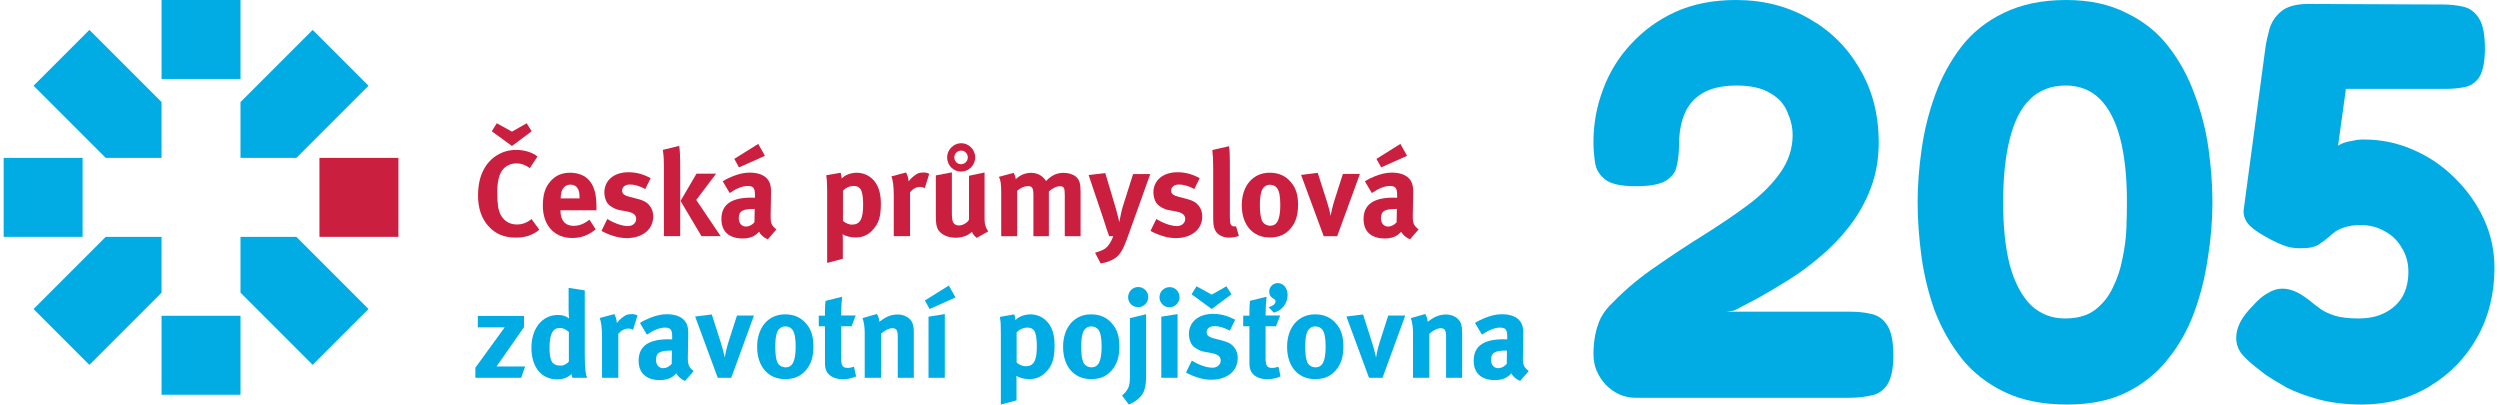 <svg width="309" height="50" viewBox="0 0 309 50" fill="none" xmlns="http://www.w3.org/2000/svg">
<path fill-rule="evenodd" clip-rule="evenodd" d="M10.21 29.274H0.452V19.516H10.21V29.274Z" fill="#01ACE4"/>
<path fill-rule="evenodd" clip-rule="evenodd" d="M29.726 9.758H19.968V8.96454e-05H29.726V9.758Z" fill="#01ACE4"/>
<path fill-rule="evenodd" clip-rule="evenodd" d="M29.726 48.789H19.968V39.032H29.726V48.789Z" fill="#01ACE4"/>
<path fill-rule="evenodd" clip-rule="evenodd" d="M49.242 29.274H39.484V19.516H49.242V29.274Z" fill="#CB1F40"/>
<path fill-rule="evenodd" clip-rule="evenodd" d="M4.147 38.195L11.047 45.095L19.968 36.174V29.274H13.068L4.147 38.195V38.195ZM36.626 29.274H29.726V36.173L38.647 45.095L45.547 38.195L36.626 29.273V29.274ZM45.547 10.595L38.647 3.695L29.726 12.616V19.516H36.626L45.547 10.595H45.547ZM4.147 10.595L13.068 19.516H19.968V12.616L11.047 3.695L4.148 10.595H4.147Z" fill="#01ACE4"/>
<path fill-rule="evenodd" clip-rule="evenodd" d="M65.713 16.226L63.279 18.044L60.785 16.226L61.401 15.235L63.279 16.271L65.097 15.235L65.713 16.226ZM66.434 19.35L65.487 20.777C64.961 20.387 64.406 20.192 63.82 20.192C63.114 20.192 62.422 20.537 62.047 21.093C61.641 21.694 61.461 22.565 61.461 23.782C61.461 25.209 61.581 26.005 61.897 26.576C62.317 27.342 63.008 27.748 63.91 27.748C64.481 27.748 64.976 27.583 65.487 27.237C65.547 27.192 65.622 27.132 65.697 27.072L66.659 28.394C65.833 29.07 64.946 29.37 63.759 29.37C62.317 29.37 61.205 28.905 60.349 27.928C59.508 26.982 59.087 25.72 59.087 24.188C59.087 22.881 59.313 21.844 59.794 20.943C60.605 19.426 62.107 18.524 63.789 18.524C64.826 18.524 65.863 18.855 66.434 19.35Z" fill="#CB1F40"/>
<path fill-rule="evenodd" clip-rule="evenodd" d="M69.304 24.518H71.632V24.428C71.632 23.858 71.572 23.557 71.392 23.271C71.196 22.971 70.911 22.821 70.505 22.821C69.739 22.821 69.303 23.422 69.303 24.488V24.518H69.304ZM72.849 27.147L73.63 28.349C72.743 29.07 71.812 29.416 70.73 29.416C68.522 29.416 67.095 27.854 67.095 25.435C67.095 24.053 67.381 23.137 68.057 22.385C68.688 21.679 69.454 21.349 70.475 21.349C71.362 21.349 72.203 21.649 72.698 22.16C73.405 22.881 73.72 23.918 73.72 25.525C73.72 25.691 73.72 25.75 73.72 25.991H69.274V26.051C69.274 27.238 69.859 27.914 70.896 27.914C71.587 27.914 72.233 27.658 72.849 27.148V27.147Z" fill="#CB1F40"/>
<path fill-rule="evenodd" clip-rule="evenodd" d="M80.421 22.009L79.761 23.361C78.994 22.971 78.438 22.806 77.868 22.806C77.282 22.806 76.891 23.106 76.891 23.557C76.891 23.947 77.147 24.158 77.852 24.338L78.784 24.579C79.73 24.819 80.046 25.104 80.316 25.45C80.601 25.811 80.737 26.246 80.737 26.757C80.737 28.349 79.415 29.431 77.447 29.431C76.501 29.431 75.464 29.13 74.338 28.545L75.059 27.072C75.675 27.448 76.741 27.944 77.612 27.944C78.183 27.944 78.633 27.568 78.633 27.072C78.633 26.546 78.258 26.276 77.447 26.126L76.546 25.96C76.035 25.87 75.403 25.51 75.133 25.179C74.863 24.849 74.698 24.293 74.698 23.797C74.698 22.295 75.884 21.288 77.672 21.288C78.904 21.288 79.716 21.664 80.421 22.01V22.009Z" fill="#CB1F40"/>
<path fill-rule="evenodd" clip-rule="evenodd" d="M86.085 21.469H88.504L86.055 24.713L89.074 29.19H86.701L84.117 24.834L86.085 21.469H86.085ZM81.924 18.524L83.952 18.028C84.042 18.599 84.072 19.501 84.072 20.522V29.19H82.059V20.522C82.059 19.846 82.044 19.32 81.924 18.524H81.924Z" fill="#CB1F40"/>
<path fill-rule="evenodd" clip-rule="evenodd" d="M93.281 25.825H93.191C91.794 25.825 91.313 26.08 91.313 26.997C91.313 27.598 91.689 28.003 92.2 28.003C92.575 28.003 92.951 27.808 93.251 27.477L93.281 25.825L93.281 25.825ZM93.717 17.788L94.543 19.261L91.344 20.688L90.758 19.636L93.717 17.788ZM89.331 22.415C89.826 22.1 90.037 22.009 90.578 21.784C91.329 21.484 91.975 21.334 92.681 21.334C93.973 21.334 94.859 21.814 95.159 22.67C95.265 22.986 95.31 23.226 95.295 24.052L95.25 26.636C95.25 26.681 95.25 26.726 95.25 26.771C95.25 27.598 95.385 27.913 95.971 28.349L94.904 29.581C94.438 29.385 94.018 29.04 93.823 28.649C93.537 28.92 93.507 28.95 93.357 29.055C92.982 29.325 92.441 29.475 91.81 29.475C90.097 29.475 89.166 28.604 89.166 27.072C89.166 25.269 90.413 24.428 92.861 24.428C93.012 24.428 93.102 24.428 93.312 24.443V24.127C93.312 23.271 93.147 22.986 92.411 22.986C91.765 22.986 91.014 23.301 90.188 23.857L89.332 22.415L89.331 22.415Z" fill="#CB1F40"/>
<path fill-rule="evenodd" clip-rule="evenodd" d="M104.189 27.313C104.459 27.538 104.895 27.763 105.3 27.763C106.292 27.763 106.683 27.087 106.683 25.33C106.683 24.594 106.622 24.008 106.487 23.632C106.337 23.212 106.021 22.986 105.526 22.986C105.03 22.986 104.549 23.196 104.189 23.572V27.313ZM102.115 21.664L103.903 21.349C103.978 21.619 104.023 21.829 104.039 22.07C104.384 21.649 105.15 21.349 105.931 21.349C106.472 21.349 107.028 21.529 107.449 21.814C108.275 22.37 108.876 23.362 108.876 25.134C108.876 26.787 108.62 27.643 107.809 28.485C107.284 29.041 106.593 29.356 105.751 29.356C105.151 29.356 104.579 29.205 104.144 28.95C104.174 29.131 104.174 29.581 104.174 29.581V31.985L102.236 32.495V23.602C102.236 22.596 102.221 22.31 102.116 21.664H102.115Z" fill="#CB1F40"/>
<path fill-rule="evenodd" clip-rule="evenodd" d="M110.183 21.799L111.986 21.319C112.166 21.634 112.272 21.98 112.302 22.415C112.587 22.025 113.068 21.619 113.444 21.439C113.609 21.364 113.879 21.319 114.104 21.319C114.405 21.319 114.54 21.349 114.856 21.484L114.3 23.257C114.105 23.151 113.939 23.106 113.714 23.106C113.263 23.106 112.858 23.317 112.482 23.752V29.19H110.469V24.053C110.469 23.016 110.349 22.235 110.184 21.799H110.183Z" fill="#CB1F40"/>
<path fill-rule="evenodd" clip-rule="evenodd" d="M117.951 19.456C117.951 19.922 118.327 20.297 118.777 20.297C119.243 20.297 119.619 19.922 119.619 19.456C119.619 18.99 119.258 18.615 118.807 18.615C118.327 18.615 117.951 18.99 117.951 19.456ZM118.807 17.698C119.754 17.698 120.535 18.494 120.535 19.456C120.535 20.417 119.739 21.213 118.777 21.213C117.831 21.213 117.065 20.417 117.065 19.456C117.065 18.494 117.876 17.698 118.807 17.698ZM115.668 21.679L117.651 21.303V26.246C117.651 26.937 117.696 27.297 117.816 27.508C117.921 27.718 118.222 27.868 118.522 27.868C119.018 27.868 119.619 27.508 119.769 27.132V21.724L121.692 21.319V27.192C121.692 27.703 121.857 28.229 122.158 28.59L120.73 29.401C120.475 29.22 120.265 28.965 120.129 28.649C119.634 29.13 118.913 29.385 118.101 29.385C117.02 29.385 116.088 28.875 115.833 28.139C115.713 27.793 115.668 27.387 115.668 26.606V21.679V21.679Z" fill="#CB1F40"/>
<path fill-rule="evenodd" clip-rule="evenodd" d="M123.464 21.859L125.282 21.364C125.417 21.574 125.477 21.754 125.552 22.145C126.078 21.634 126.724 21.364 127.43 21.364C128.061 21.364 128.587 21.574 128.992 21.995C129.098 22.1 129.143 22.16 129.292 22.37C129.999 21.649 130.63 21.364 131.471 21.364C132.072 21.364 132.643 21.544 132.988 21.845C133.424 22.22 133.559 22.671 133.559 23.723V29.191H131.606V24.113C131.606 23.197 131.501 23.017 130.975 23.017C130.599 23.017 130.074 23.272 129.638 23.663V29.191H127.73V24.188C127.73 23.227 127.595 23.001 127.039 23.001C126.664 23.001 126.153 23.197 125.717 23.587V29.191H123.749V23.827C123.749 22.716 123.674 22.235 123.464 21.86L123.464 21.859Z" fill="#CB1F40"/>
<path fill-rule="evenodd" clip-rule="evenodd" d="M134.552 21.634L136.61 21.394L137.947 25.87C138.082 26.336 138.352 27.462 138.352 27.462C138.352 27.462 138.503 26.606 138.593 26.231C138.713 25.75 138.728 25.675 138.893 25.164L140.05 21.514H142.168L139.374 29.311C138.848 30.798 138.458 31.444 137.902 31.85C137.391 32.225 136.73 32.465 136.039 32.556L135.348 31.234C135.784 31.113 136.294 30.933 136.595 30.723C136.82 30.558 137.001 30.347 137.166 30.092C137.361 29.776 137.421 29.641 137.602 29.191H137.091C136.971 28.83 136.91 28.68 136.775 28.289C136.625 27.823 136.385 27.057 136.37 27.027L134.552 21.634L134.552 21.634Z" fill="#CB1F40"/>
<path fill-rule="evenodd" clip-rule="evenodd" d="M148.283 22.009L147.622 23.361C146.856 22.971 146.3 22.806 145.729 22.806C145.143 22.806 144.753 23.106 144.753 23.557C144.753 23.947 145.008 24.158 145.714 24.338L146.646 24.579C147.592 24.819 147.908 25.104 148.178 25.45C148.463 25.811 148.598 26.246 148.598 26.757C148.598 28.349 147.277 29.431 145.309 29.431C144.362 29.431 143.326 29.13 142.199 28.545L142.92 27.072C143.536 27.448 144.603 27.944 145.474 27.944C146.045 27.944 146.495 27.568 146.495 27.072C146.495 26.546 146.12 26.276 145.309 26.126L144.408 25.96C143.896 25.87 143.265 25.51 142.995 25.179C142.725 24.849 142.559 24.293 142.559 23.797C142.559 22.295 143.746 21.288 145.534 21.288C146.766 21.288 147.578 21.664 148.283 22.01L148.283 22.009Z" fill="#CB1F40"/>
<path fill-rule="evenodd" clip-rule="evenodd" d="M151.904 18.073C151.979 18.494 152.01 18.99 152.01 20.072V26.066C152.01 27.388 152.024 27.568 152.145 27.778C152.22 27.913 152.385 27.989 152.551 27.989C152.626 27.989 152.671 27.989 152.776 27.959L153.121 29.16C152.776 29.296 152.355 29.371 151.92 29.371C151.063 29.371 150.372 28.965 150.132 28.319C149.982 27.929 149.952 27.688 149.952 26.592V20.853C149.952 19.847 149.922 19.23 149.846 18.54L151.905 18.074L151.904 18.073Z" fill="#CB1F40"/>
<path fill-rule="evenodd" clip-rule="evenodd" d="M156.967 22.835C156.486 22.835 156.096 23.136 155.93 23.617C155.796 24.023 155.72 24.563 155.72 25.329C155.72 26.216 155.811 26.877 155.975 27.267C156.156 27.688 156.606 27.898 156.997 27.898C157.869 27.898 158.244 27.117 158.244 25.299C158.244 24.263 158.109 23.587 157.839 23.241C157.644 22.986 157.328 22.836 156.967 22.836V22.835ZM156.937 21.348C158.034 21.348 158.89 21.724 159.551 22.505C160.167 23.226 160.438 24.067 160.438 25.314C160.438 26.636 160.137 27.538 159.476 28.289C158.89 28.95 158.124 29.355 156.937 29.355C154.849 29.355 153.482 27.793 153.482 25.375C153.482 22.956 154.864 21.348 156.937 21.348H156.937Z" fill="#CB1F40"/>
<path fill-rule="evenodd" clip-rule="evenodd" d="M160.814 21.619L162.872 21.364L163.983 24.834C164.148 25.345 164.374 26.186 164.479 26.682C164.539 26.231 164.705 25.495 164.945 24.729L165.981 21.499H168.084L165.275 29.191H163.608L160.814 21.619L160.814 21.619Z" fill="#CB1F40"/>
<path fill-rule="evenodd" clip-rule="evenodd" d="M172.652 25.825H172.562C171.165 25.825 170.684 26.08 170.684 26.997C170.684 27.598 171.06 28.003 171.571 28.003C171.947 28.003 172.322 27.808 172.623 27.477L172.652 25.825L172.652 25.825ZM173.088 17.788L173.914 19.261L170.714 20.688L170.128 19.636L173.087 17.788H173.088ZM168.701 22.415C169.197 22.1 169.407 22.009 169.948 21.784C170.699 21.484 171.346 21.334 172.051 21.334C173.343 21.334 174.229 21.814 174.53 22.67C174.635 22.986 174.68 23.226 174.665 24.052L174.62 26.636C174.62 26.681 174.62 26.726 174.62 26.771C174.62 27.598 174.756 27.913 175.341 28.349L174.275 29.581C173.809 29.385 173.389 29.04 173.193 28.649C172.908 28.92 172.878 28.95 172.728 29.055C172.352 29.325 171.811 29.475 171.18 29.475C169.468 29.475 168.536 28.604 168.536 27.072C168.536 25.269 169.783 24.428 172.232 24.428C172.382 24.428 172.472 24.428 172.683 24.443V24.127C172.683 23.271 172.517 22.986 171.781 22.986C171.135 22.986 170.384 23.301 169.558 23.857L168.702 22.415L168.701 22.415Z" fill="#CB1F40"/>
<path fill-rule="evenodd" clip-rule="evenodd" d="M59.058 39.048H64.766V40.43L61.371 45.298H64.901L64.421 46.695H58.757V45.448L62.378 40.461H59.058V39.048Z" fill="#01ACE4"/>
<path fill-rule="evenodd" clip-rule="evenodd" d="M70.31 41.031C69.934 40.701 69.574 40.535 69.213 40.535C68.312 40.535 67.921 41.286 67.921 42.999C67.921 44.651 68.267 45.192 69.319 45.192C69.695 45.192 70.115 44.937 70.311 44.697V41.031L70.31 41.031ZM72.278 35.894V43.886C72.278 45.779 72.429 46.394 72.564 46.695H70.761C70.701 46.574 70.67 46.455 70.641 46.244C70.145 46.68 69.559 46.89 68.868 46.89C66.915 46.89 65.683 45.373 65.683 42.984C65.683 40.58 67.02 38.928 68.973 38.928C69.529 38.928 69.965 39.063 70.34 39.364C70.31 39.199 70.28 38.673 70.28 38.222V35.578L72.278 35.894L72.278 35.894Z" fill="#01ACE4"/>
<path fill-rule="evenodd" clip-rule="evenodd" d="M74.127 39.304L75.929 38.823C76.109 39.139 76.215 39.484 76.245 39.92C76.53 39.529 77.011 39.124 77.387 38.943C77.552 38.868 77.823 38.823 78.047 38.823C78.348 38.823 78.483 38.853 78.799 38.988L78.243 40.761C78.048 40.656 77.883 40.611 77.657 40.611C77.206 40.611 76.801 40.821 76.425 41.257V46.695H74.412V41.557C74.412 40.52 74.292 39.74 74.127 39.304Z" fill="#01ACE4"/>
<path fill-rule="evenodd" clip-rule="evenodd" d="M83.05 43.33H82.96C81.563 43.33 81.082 43.585 81.082 44.501C81.082 45.102 81.457 45.508 81.969 45.508C82.344 45.508 82.72 45.312 83.02 44.982L83.05 43.33ZM79.1 39.919C79.595 39.604 79.805 39.514 80.346 39.288C81.098 38.988 81.743 38.838 82.449 38.838C83.741 38.838 84.628 39.319 84.928 40.175C85.033 40.491 85.078 40.731 85.063 41.557L85.018 44.141C85.018 44.186 85.018 44.231 85.018 44.276C85.018 45.102 85.154 45.418 85.739 45.854L84.673 47.086C84.207 46.89 83.786 46.544 83.591 46.154C83.306 46.425 83.276 46.455 83.126 46.559C82.75 46.83 82.209 46.98 81.578 46.98C79.866 46.98 78.934 46.109 78.934 44.577C78.934 42.774 80.181 41.933 82.63 41.933C82.78 41.933 82.87 41.933 83.081 41.948V41.632C83.081 40.776 82.915 40.491 82.179 40.491C81.533 40.491 80.782 40.806 79.956 41.362L79.1 39.92L79.1 39.919Z" fill="#01ACE4"/>
<path fill-rule="evenodd" clip-rule="evenodd" d="M85.92 39.123L87.979 38.868L89.09 42.339C89.255 42.849 89.481 43.69 89.586 44.186C89.646 43.735 89.812 43 90.052 42.233L91.088 39.003H93.191L90.382 46.695H88.714L85.92 39.123Z" fill="#01ACE4"/>
<path fill-rule="evenodd" clip-rule="evenodd" d="M97.067 40.34C96.587 40.34 96.196 40.641 96.031 41.122C95.896 41.527 95.821 42.068 95.821 42.834C95.821 43.721 95.911 44.381 96.076 44.772C96.256 45.193 96.707 45.403 97.097 45.403C97.969 45.403 98.344 44.622 98.344 42.804C98.344 41.767 98.209 41.092 97.939 40.746C97.743 40.491 97.428 40.34 97.067 40.34H97.067ZM97.037 38.853C98.134 38.853 98.99 39.229 99.651 40.01C100.267 40.731 100.538 41.572 100.538 42.819C100.538 44.141 100.237 45.042 99.576 45.794C98.99 46.455 98.224 46.86 97.037 46.86C94.95 46.86 93.582 45.298 93.582 42.879C93.582 40.461 94.964 38.853 97.037 38.853Z" fill="#01ACE4"/>
<path fill-rule="evenodd" clip-rule="evenodd" d="M105.767 38.988L105.256 40.325H103.964V44.246C103.964 45.223 104.144 45.478 104.835 45.478C105.015 45.478 105.196 45.433 105.556 45.328L105.812 46.53C105.226 46.77 104.7 46.875 104.174 46.875C103.153 46.875 102.327 46.425 102.101 45.749C101.981 45.418 101.966 45.268 101.966 44.562V40.325H101.2V39.019H101.966C101.966 38.268 101.966 37.757 102.041 37.186L104.084 36.675C104.009 37.381 103.964 38.208 103.964 38.988H105.767V38.988Z" fill="#01ACE4"/>
<path fill-rule="evenodd" clip-rule="evenodd" d="M106.608 39.319L108.395 38.808C108.576 39.124 108.681 39.454 108.681 39.769C109.146 39.439 109.237 39.379 109.567 39.199C109.973 38.988 110.499 38.868 110.949 38.868C111.806 38.868 112.557 39.319 112.797 39.98C112.902 40.265 112.947 40.596 112.947 41.076V46.695H110.964V41.692C110.964 40.821 110.815 40.565 110.288 40.565C109.883 40.565 109.357 40.835 108.891 41.256V46.694H106.878V41.121C106.878 40.46 106.788 39.829 106.608 39.318V39.319Z" fill="#01ACE4"/>
<path fill-rule="evenodd" clip-rule="evenodd" d="M114.765 39.138L116.779 38.823V46.695H114.765V39.138ZM117.274 35.292L118.1 36.765L114.901 38.192L114.315 37.141L117.274 35.293L117.274 35.292Z" fill="#01ACE4"/>
<path fill-rule="evenodd" clip-rule="evenodd" d="M125.657 44.817C125.928 45.042 126.363 45.268 126.769 45.268C127.761 45.268 128.151 44.592 128.151 42.834C128.151 42.098 128.091 41.512 127.956 41.137C127.806 40.716 127.49 40.491 126.995 40.491C126.499 40.491 126.018 40.701 125.657 41.077V44.817ZM123.584 39.169L125.372 38.853C125.447 39.124 125.492 39.334 125.507 39.574C125.852 39.154 126.619 38.853 127.4 38.853C127.941 38.853 128.496 39.033 128.917 39.319C129.743 39.875 130.344 40.866 130.344 42.639C130.344 44.292 130.089 45.148 129.277 45.989C128.752 46.545 128.061 46.861 127.22 46.861C126.619 46.861 126.048 46.711 125.612 46.455C125.642 46.635 125.642 47.086 125.642 47.086V49.489L123.704 50V41.107C123.704 40.1 123.689 39.815 123.584 39.169H123.584Z" fill="#01ACE4"/>
<path fill-rule="evenodd" clip-rule="evenodd" d="M134.882 40.34C134.401 40.34 134.01 40.641 133.845 41.122C133.71 41.527 133.635 42.068 133.635 42.834C133.635 43.721 133.725 44.381 133.89 44.772C134.071 45.193 134.521 45.403 134.912 45.403C135.783 45.403 136.159 44.622 136.159 42.804C136.159 41.767 136.024 41.092 135.753 40.746C135.558 40.491 135.242 40.34 134.882 40.34ZM134.852 38.853C135.949 38.853 136.805 39.229 137.466 40.01C138.082 40.731 138.353 41.572 138.353 42.819C138.353 44.141 138.052 45.042 137.391 45.794C136.805 46.455 136.039 46.86 134.852 46.86C132.764 46.86 131.397 45.298 131.397 42.879C131.397 40.461 132.779 38.853 134.852 38.853H134.852Z" fill="#01ACE4"/>
<path fill-rule="evenodd" clip-rule="evenodd" d="M140.681 35.473C141.357 35.473 141.928 36.029 141.928 36.705C141.928 37.395 141.357 37.967 140.666 37.967C139.975 37.967 139.434 37.41 139.434 36.735C139.434 36.044 139.99 35.473 140.681 35.473H140.681ZM139.66 39.319L141.658 38.838V46.484C141.658 47.941 141.357 48.527 141.087 48.873C140.726 49.339 140.215 49.714 139.524 50L138.683 48.888C138.999 48.633 139.269 48.302 139.419 48.017C139.584 47.686 139.66 47.266 139.66 46.544V39.318V39.319Z" fill="#01ACE4"/>
<path fill-rule="evenodd" clip-rule="evenodd" d="M143.536 39.139L145.549 38.823V46.695H143.536V39.139ZM144.572 35.488C145.248 35.488 145.789 36.044 145.789 36.735C145.789 37.426 145.234 37.981 144.542 37.981C143.866 37.981 143.311 37.426 143.311 36.735C143.311 36.044 143.882 35.488 144.572 35.488Z" fill="#01ACE4"/>
<path fill-rule="evenodd" clip-rule="evenodd" d="M152.204 36.374L149.771 38.192L147.277 36.374L147.893 35.383L149.771 36.419L151.589 35.383L152.204 36.374ZM152.67 39.514L152.009 40.866C151.243 40.475 150.687 40.31 150.116 40.31C149.53 40.31 149.14 40.611 149.14 41.062C149.14 41.452 149.395 41.663 150.101 41.843L151.033 42.083C151.979 42.324 152.295 42.609 152.565 42.955C152.85 43.315 152.986 43.751 152.986 44.262C152.986 45.854 151.664 46.936 149.696 46.936C148.75 46.936 147.713 46.635 146.586 46.049L147.307 44.577C147.923 44.952 148.99 45.449 149.861 45.449C150.432 45.449 150.882 45.073 150.882 44.577C150.882 44.051 150.507 43.781 149.696 43.631L148.795 43.465C148.284 43.375 147.653 43.015 147.382 42.684C147.112 42.354 146.947 41.798 146.947 41.302C146.947 39.8 148.133 38.794 149.921 38.794C151.153 38.794 151.965 39.169 152.67 39.515L152.67 39.514Z" fill="#01ACE4"/>
<path fill-rule="evenodd" clip-rule="evenodd" d="M157.433 38.643L156.802 37.967C157.313 37.831 157.658 37.561 157.658 37.276C157.658 37.11 157.598 37.02 157.358 36.885C157.027 36.69 156.877 36.434 156.877 36.029C156.877 35.458 157.343 34.992 157.928 34.992C158.635 34.992 159.145 35.608 159.145 36.449C159.145 37.501 158.469 38.387 157.433 38.642V38.643ZM158.229 38.988L157.718 40.325H156.426V44.246C156.426 45.223 156.606 45.478 157.297 45.478C157.477 45.478 157.658 45.433 158.019 45.328L158.274 46.53C157.688 46.77 157.162 46.875 156.636 46.875C155.615 46.875 154.789 46.425 154.563 45.749C154.443 45.418 154.428 45.268 154.428 44.562V40.325H153.662V39.019H154.428C154.428 38.267 154.428 37.757 154.503 37.186L156.546 36.675C156.471 37.381 156.426 38.207 156.426 38.988H158.228L158.229 38.988Z" fill="#01ACE4"/>
<path fill-rule="evenodd" clip-rule="evenodd" d="M162.57 40.34C162.09 40.34 161.699 40.641 161.534 41.122C161.398 41.527 161.323 42.068 161.323 42.834C161.323 43.721 161.414 44.381 161.578 44.772C161.759 45.193 162.209 45.403 162.6 45.403C163.472 45.403 163.847 44.622 163.847 42.804C163.847 41.767 163.712 41.092 163.442 40.746C163.247 40.491 162.931 40.34 162.57 40.34ZM162.54 38.853C163.637 38.853 164.493 39.229 165.154 40.01C165.77 40.731 166.041 41.572 166.041 42.819C166.041 44.141 165.74 45.042 165.079 45.794C164.493 46.455 163.727 46.86 162.54 46.86C160.452 46.86 159.085 45.298 159.085 42.879C159.085 40.461 160.467 38.853 162.54 38.853H162.54Z" fill="#01ACE4"/>
<path fill-rule="evenodd" clip-rule="evenodd" d="M166.417 39.123L168.475 38.868L169.587 42.339C169.752 42.849 169.978 43.69 170.083 44.186C170.143 43.735 170.308 43 170.548 42.233L171.585 39.003H173.688L170.879 46.695H169.211L166.417 39.123Z" fill="#01ACE4"/>
<path fill-rule="evenodd" clip-rule="evenodd" d="M174.379 39.319L176.167 38.808C176.347 39.124 176.452 39.454 176.452 39.769C176.918 39.439 177.008 39.379 177.339 39.199C177.744 38.988 178.27 38.868 178.721 38.868C179.577 38.868 180.328 39.319 180.569 39.98C180.674 40.265 180.719 40.596 180.719 41.076V46.695H178.736V41.692C178.736 40.821 178.586 40.565 178.059 40.565C177.654 40.565 177.128 40.835 176.663 41.256V46.694H174.649V41.121C174.649 40.46 174.559 39.829 174.379 39.318V39.319Z" fill="#01ACE4"/>
<path fill-rule="evenodd" clip-rule="evenodd" d="M186.263 43.33H186.173C184.775 43.33 184.294 43.585 184.294 44.501C184.294 45.102 184.67 45.508 185.181 45.508C185.557 45.508 185.932 45.312 186.233 44.982L186.263 43.33H186.263ZM182.312 39.919C182.807 39.604 183.018 39.514 183.559 39.288C184.31 38.988 184.956 38.838 185.662 38.838C186.954 38.838 187.841 39.319 188.141 40.175C188.246 40.491 188.291 40.731 188.276 41.557L188.231 44.141C188.231 44.186 188.231 44.231 188.231 44.276C188.231 45.102 188.366 45.418 188.952 45.854L187.885 47.086C187.42 46.89 186.999 46.544 186.804 46.154C186.518 46.425 186.488 46.455 186.338 46.559C185.963 46.83 185.422 46.98 184.791 46.98C183.078 46.98 182.147 46.109 182.147 44.577C182.147 42.774 183.394 41.933 185.842 41.933C185.992 41.933 186.082 41.933 186.293 41.948V41.632C186.293 40.776 186.128 40.491 185.391 40.491C184.746 40.491 183.995 40.806 183.168 41.362L182.312 39.92L182.312 39.919Z" fill="#01ACE4"/>
<path d="M202.167 49.166C200.777 49.166 199.548 48.632 198.482 47.566C197.462 46.453 196.952 45.202 196.952 43.811C196.952 42.976 197.021 42.188 197.16 41.447C197.299 40.705 197.531 39.986 197.856 39.291C198.227 38.595 198.713 37.969 199.316 37.413C200.939 35.744 202.747 34.237 204.74 32.893C206.734 31.502 208.704 30.204 210.651 28.999C212.645 27.747 214.453 26.518 216.076 25.313C217.745 24.061 219.066 22.74 220.039 21.349C221.059 19.912 221.569 18.359 221.569 16.69C221.569 15.763 221.361 14.835 220.943 13.908C220.573 12.935 219.877 12.146 218.857 11.544C217.837 10.895 216.423 10.57 214.615 10.57C213.41 10.57 212.344 10.732 211.416 11.057C210.535 11.382 209.794 11.868 209.191 12.517C208.635 13.12 208.217 13.885 207.939 14.812C207.661 15.739 207.522 16.806 207.522 18.011C207.522 18.892 207.429 19.727 207.244 20.515C207.105 21.256 206.664 21.859 205.923 22.323C205.181 22.786 203.929 23.018 202.167 23.018C200.452 23.018 199.223 22.763 198.482 22.253C197.74 21.697 197.299 21.001 197.16 20.167C197.021 19.286 196.952 18.405 196.952 17.524C196.952 15.299 197.346 13.143 198.134 11.057C198.922 8.924 200.081 7.047 201.611 5.424C203.141 3.755 204.972 2.434 207.105 1.46C209.284 0.487 211.764 0 214.546 0C217.93 0 220.943 0.765 223.586 2.295C226.229 3.778 228.315 5.841 229.845 8.484C231.421 11.127 232.209 14.163 232.209 17.594C232.209 19.634 231.885 21.511 231.236 23.227C230.586 24.942 229.706 26.518 228.593 27.956C227.527 29.346 226.321 30.598 224.977 31.711C223.679 32.823 222.357 33.797 221.013 34.631C219.669 35.466 218.417 36.208 217.258 36.857C216.099 37.459 215.125 37.969 214.337 38.387L213.363 38.526H228.732C229.659 38.526 230.517 38.618 231.305 38.804C232.14 38.989 232.789 39.453 233.252 40.195C233.762 40.937 234.017 42.188 234.017 43.95C234.017 45.573 233.762 46.778 233.252 47.566C232.742 48.308 232.07 48.748 231.236 48.887C230.401 49.073 229.52 49.166 228.593 49.166H202.167Z" fill="#01ACE4"/>
<path d="M255.516 50C252.502 50 249.929 49.49 247.797 48.47C245.664 47.45 243.902 46.083 242.511 44.367C241.121 42.605 240.008 40.658 239.174 38.526C238.385 36.347 237.829 34.098 237.505 31.78C237.18 29.416 237.018 27.144 237.018 24.965C237.018 22.925 237.18 20.77 237.505 18.498C237.829 16.18 238.385 13.931 239.174 11.752C239.962 9.573 241.028 7.603 242.372 5.841C243.763 4.033 245.525 2.619 247.658 1.599C249.836 0.533 252.409 0 255.377 0C258.251 0 260.731 0.533 262.817 1.599C264.95 2.619 266.689 4.01 268.033 5.772C269.377 7.487 270.444 9.434 271.232 11.613C272.066 13.792 272.646 16.041 272.97 18.359C273.295 20.677 273.457 22.902 273.457 25.035C273.457 27.214 273.272 29.462 272.901 31.78C272.576 34.098 272.02 36.347 271.232 38.526C270.444 40.705 269.354 42.652 267.963 44.367C266.619 46.083 264.927 47.45 262.887 48.47C260.847 49.49 258.39 50 255.516 50ZM255.237 39.36C256.767 39.36 257.996 39.013 258.923 38.317C259.897 37.575 260.639 36.648 261.148 35.535C261.705 34.423 262.099 33.241 262.331 31.989C262.609 30.691 262.771 29.462 262.817 28.303C262.864 27.098 262.887 26.101 262.887 25.313V24.965C262.887 21.859 262.609 19.24 262.053 17.107C261.496 14.975 260.662 13.352 259.549 12.239C258.436 11.127 257.022 10.57 255.307 10.57C253.545 10.57 252.085 11.127 250.926 12.239C249.813 13.306 248.979 14.928 248.422 17.107C247.866 19.24 247.588 21.882 247.588 25.035C247.588 28.095 247.866 30.691 248.422 32.823C249.025 34.956 249.883 36.579 250.995 37.691C252.154 38.804 253.568 39.36 255.237 39.36Z" fill="#01ACE4"/>
<path d="M291.974 50C289.98 50 288.195 49.791 286.619 49.374C285.089 48.957 283.768 48.47 282.655 47.914C281.589 47.311 280.708 46.778 280.013 46.314C279.364 45.804 278.923 45.457 278.691 45.271C278.042 44.761 277.486 44.228 277.022 43.672C276.605 43.115 276.396 42.466 276.396 41.725C276.396 41.122 276.559 40.496 276.883 39.847C277.208 39.198 277.741 38.503 278.483 37.761C279.085 37.065 279.688 36.555 280.291 36.231C280.893 35.86 281.496 35.675 282.099 35.675C282.655 35.675 283.235 35.814 283.837 36.092C284.44 36.37 285.182 36.88 286.063 37.622C286.248 37.761 286.526 37.969 286.897 38.248C287.314 38.526 287.871 38.781 288.566 39.013C289.308 39.244 290.281 39.36 291.487 39.36C292.785 39.36 293.874 39.128 294.755 38.665C295.682 38.201 296.401 37.552 296.911 36.718C297.421 35.837 297.676 34.794 297.676 33.588C297.676 32.476 297.398 31.479 296.841 30.598C296.332 29.717 295.636 29.045 294.755 28.581C293.874 28.071 292.878 27.816 291.765 27.816C291.116 27.816 290.536 27.886 290.026 28.025C289.517 28.164 289.076 28.35 288.705 28.581C288.381 28.813 288.126 29.022 287.94 29.207C287.523 29.578 287.059 29.926 286.549 30.25C286.086 30.529 285.483 30.668 284.741 30.668C284.139 30.714 283.513 30.668 282.864 30.529C282.215 30.343 281.496 30.042 280.708 29.625C279.456 28.975 278.575 28.396 278.065 27.886C277.555 27.376 277.3 26.773 277.3 26.078L280.013 5.841C280.105 5.192 280.268 4.451 280.499 3.616C280.731 2.782 281.195 2.063 281.89 1.46C282.632 0.811 283.768 0.487 285.298 0.487L301.918 0.556C302.845 0.556 303.703 0.649 304.491 0.834C305.279 1.02 305.905 1.484 306.369 2.225C306.879 2.967 307.134 4.219 307.134 5.981C307.134 7.603 306.902 8.785 306.438 9.527C305.975 10.223 305.349 10.64 304.561 10.779C303.819 10.918 303.031 10.988 302.196 10.988H289.957L288.983 18.011C289.262 17.826 289.563 17.687 289.887 17.594C290.212 17.501 290.536 17.432 290.861 17.385C291.185 17.293 291.51 17.246 291.835 17.246H292.252C294.338 17.246 296.332 17.663 298.232 18.498C300.179 19.332 301.895 20.491 303.378 21.975C304.908 23.459 306.114 25.151 306.994 27.052C307.875 28.952 308.316 30.969 308.316 33.102C308.316 36.3 307.597 39.175 306.16 41.725C304.723 44.275 302.752 46.291 300.249 47.775C297.792 49.258 295.033 50 291.974 50Z" fill="#01ACE4"/>
</svg>
